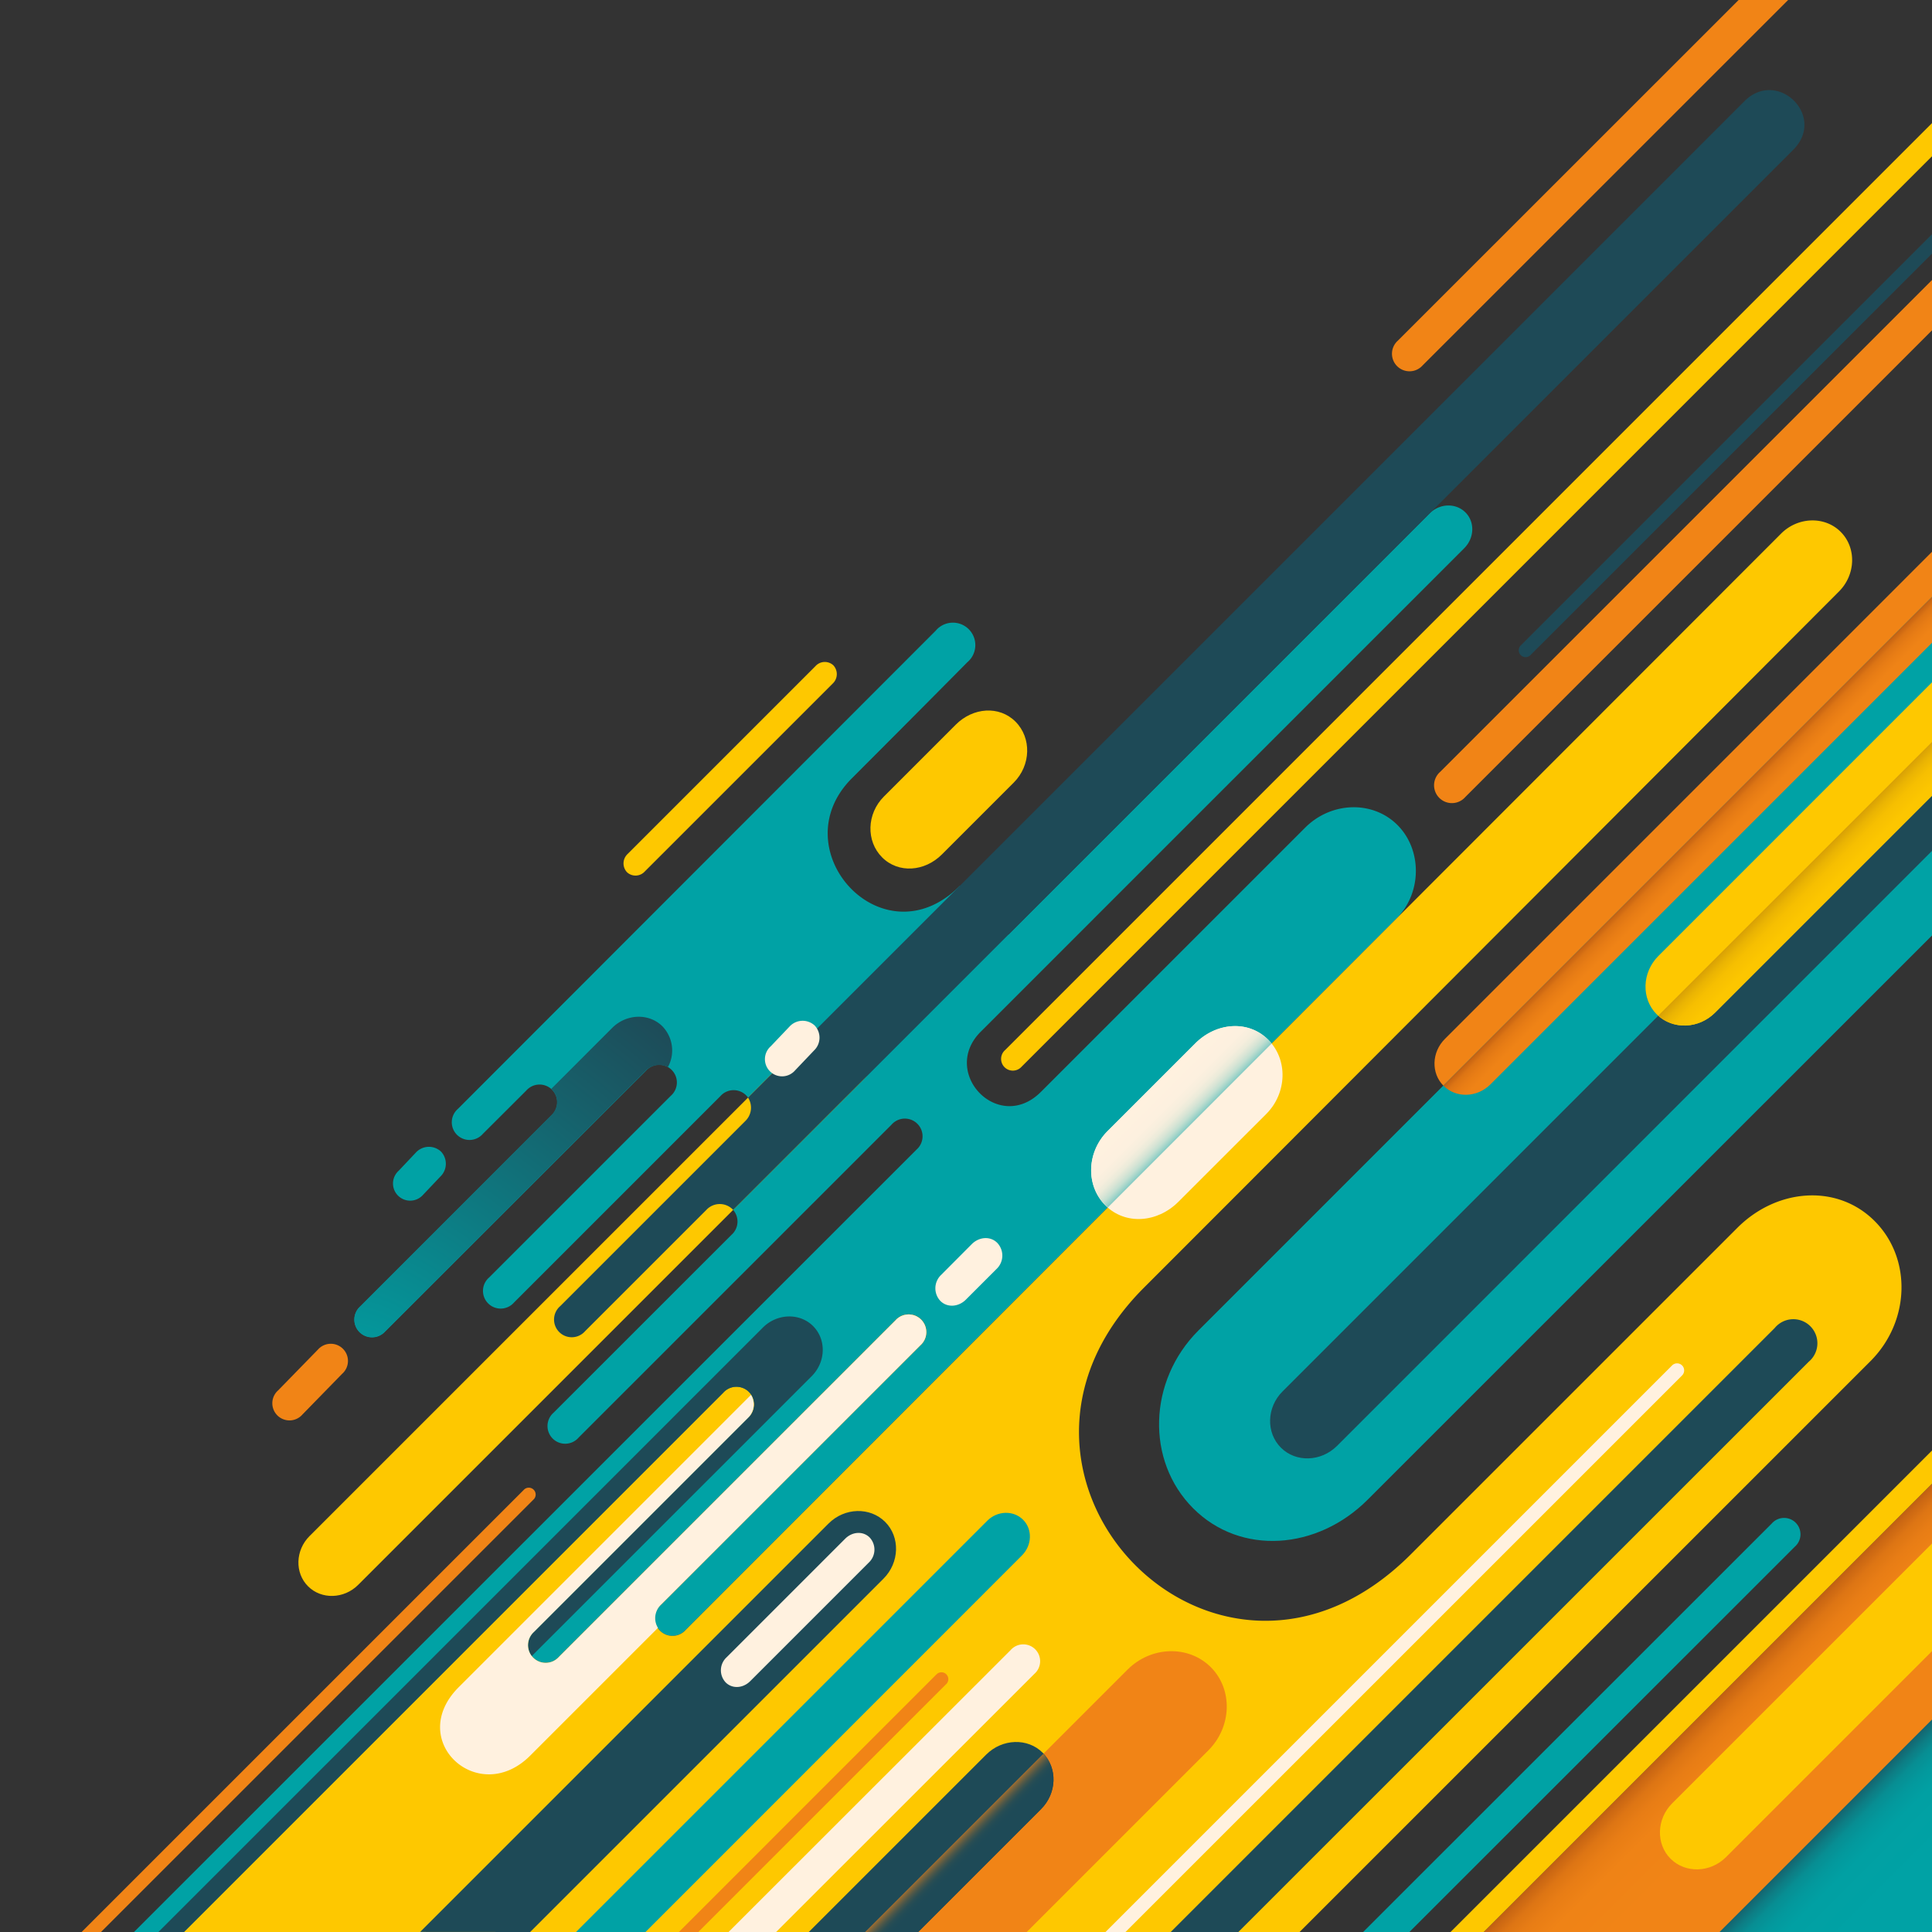 <svg xmlns="http://www.w3.org/2000/svg" xmlns:xlink="http://www.w3.org/1999/xlink" viewBox="0 0 722.83 722.83"><rect x="0" y="0" width="722.83" height="722.83" fill="#333333" stroke="none"/><defs><style>.cls-1{fill:url(#New_Gradient_Swatch_copy_73);}.cls-2{fill:url(#New_Gradient_Swatch_copy_74);}.cls-3{fill:#00a2a5;}.cls-4{fill:#fec800;}.cls-5{fill:#f18416;}.cls-6{fill:#1e4a57;}.cls-7{fill:url(#New_Gradient_Swatch_copy_68);}.cls-8{fill:#fff1df;}.cls-9{fill:url(#New_Gradient_Swatch_copy_72);}.cls-10{fill:url(#New_Gradient_Swatch_copy_69);}.cls-11{fill:url(#New_Gradient_Swatch_copy_70);}.cls-12{fill:url(#New_Gradient_Swatch_copy_71);}</style><linearGradient id="New_Gradient_Swatch_copy_73" x1="708.95" y1="708.95" x2="622.1" y2="622.1" gradientUnits="userSpaceOnUse"><stop offset="0.51" stop-color="#f18416"/><stop offset="0.66" stop-color="#ef8316"/><stop offset="0.72" stop-color="#e87d15"/><stop offset="0.76" stop-color="#dd7514"/><stop offset="0.79" stop-color="#cc6813"/><stop offset="0.82" stop-color="#b65712"/><stop offset="0.84" stop-color="#9b4310"/><stop offset="0.87" stop-color="#7b2b0d"/><stop offset="0.87" stop-color="#77280d"/></linearGradient><linearGradient id="New_Gradient_Swatch_copy_74" x1="727.98" y1="727.98" x2="670.08" y2="670.08" gradientUnits="userSpaceOnUse"><stop offset="0.35" stop-color="#00a2a5"/><stop offset="0.56" stop-color="#01a0a3"/><stop offset="0.63" stop-color="#03999d"/><stop offset="0.69" stop-color="#078e93"/><stop offset="0.73" stop-color="#0d7d84"/><stop offset="0.77" stop-color="#146771"/><stop offset="0.8" stop-color="#1d4c59"/><stop offset="0.8" stop-color="#1e4a57"/></linearGradient><radialGradient id="New_Gradient_Swatch_copy_68" cx="129.92" cy="522.98" r="185.21" gradientUnits="userSpaceOnUse"><stop offset="0" stop-color="#00a2a5"/><stop offset="1" stop-color="#1e4a57"/></radialGradient><linearGradient id="New_Gradient_Swatch_copy_72" x1="368.79" y1="701.24" x2="351.37" y2="683.82" gradientUnits="userSpaceOnUse"><stop offset="0.38" stop-color="#1e4a57"/><stop offset="0.45" stop-color="#214b56"/><stop offset="0.5" stop-color="#2a4d53"/><stop offset="0.54" stop-color="#3a524e"/><stop offset="0.58" stop-color="#505848"/><stop offset="0.62" stop-color="#6d603f"/><stop offset="0.66" stop-color="#906934"/><stop offset="0.69" stop-color="#ba7527"/><stop offset="0.72" stop-color="#ea8218"/><stop offset="0.73" stop-color="#f18416"/></linearGradient><linearGradient id="New_Gradient_Swatch_copy_69" x1="450.86" y1="426.83" x2="421.65" y2="397.62" gradientUnits="userSpaceOnUse"><stop offset="0.12" stop-color="#00a2a5"/><stop offset="0.12" stop-color="#09a5a7"/><stop offset="0.15" stop-color="#37b3b2"/><stop offset="0.17" stop-color="#62c0bb"/><stop offset="0.2" stop-color="#88ccc4"/><stop offset="0.23" stop-color="#a8d6cb"/><stop offset="0.26" stop-color="#c4dfd1"/><stop offset="0.3" stop-color="#dae5d6"/><stop offset="0.34" stop-color="#ebebda"/><stop offset="0.39" stop-color="#f6eedd"/><stop offset="0.47" stop-color="#fdf0df"/><stop offset="0.67" stop-color="#fff1df"/></linearGradient><linearGradient id="New_Gradient_Swatch_copy_70" x1="663.29" y1="346.61" x2="624.67" y2="307.99" gradientUnits="userSpaceOnUse"><stop offset="0.51" stop-color="#f18416"/><stop offset="0.67" stop-color="#ef8316"/><stop offset="0.73" stop-color="#e87d15"/><stop offset="0.78" stop-color="#dd7514"/><stop offset="0.81" stop-color="#cc6813"/><stop offset="0.84" stop-color="#b65712"/><stop offset="0.87" stop-color="#9b4310"/><stop offset="0.89" stop-color="#7b2b0d"/><stop offset="0.89" stop-color="#77280d"/></linearGradient><linearGradient id="New_Gradient_Swatch_copy_71" x1="699.38" y1="356.57" x2="660.71" y2="317.9" gradientUnits="userSpaceOnUse"><stop offset="0.27" stop-color="#fec800"/><stop offset="0.51" stop-color="#fcc600"/><stop offset="0.6" stop-color="#f6bf01"/><stop offset="0.66" stop-color="#eab403"/><stop offset="0.71" stop-color="#daa306"/><stop offset="0.75" stop-color="#c58d09"/><stop offset="0.79" stop-color="#ab720d"/><stop offset="0.82" stop-color="#8d5312"/><stop offset="0.82" stop-color="#8c5212"/></linearGradient></defs><title>Abstract 5</title><g id="Abstract_5" data-name="Abstract 5"><g id="Main_composition-6" data-name="Main composition"><polygon class="cls-1" points="555.1 722.83 722.83 722.83 722.83 555.1 555.1 722.83"/><polygon class="cls-2" points="643.34 722.83 722.83 722.83 722.83 643.34 643.34 722.83"/><path class="cls-3" d="M488.3,309.66l-98.85,98.85c-15.86,15.86-37.83-7.22-22.52-22.52L547.86,205.06c3.78-3.79,4-9.8.39-13.37s-9.58-3.39-13.37.39L377.27,349.69l-18.21-18.21c-28.7,28.7-67.13-13.51-40.32-40.32,24.43-24.43,43.15-43.37,43.15-43.37A8.39,8.39,0,1,0,350.05,236L171.3,414.89a6.62,6.62,0,1,0,9.34,9.34L196.91,408a6.62,6.62,0,1,1,9.35,9.34l-71.5,71.5a6.61,6.61,0,1,0,9.34,9.33l97.53-97.53a6.62,6.62,0,1,1,9.34,9.34l-68,68a6.62,6.62,0,1,0,9.34,9.34l77.18-77.18a6.62,6.62,0,1,1,9.34,9.34l-69.3,69.3a6.62,6.62,0,1,0,9.34,9.34l45.44-45.44a6.62,6.62,0,1,1,9.34,9.34l-66.54,66.52a6.62,6.62,0,1,0,9.34,9.34l117.1-117.1a6.62,6.62,0,1,1,9.34,9.34L50.13,722.83H68.82L270.54,521.11a6.62,6.62,0,1,1,9.34,9.34L199.73,610.6a6.61,6.61,0,1,0,9.34,9.33L335,494a6.62,6.62,0,1,1,9.34,9.34l-97.11,97.1a6.62,6.62,0,1,0,9.34,9.34l265.8-266c9.78-9.79,9.68-25.91.45-35.13S498.08,299.88,488.3,309.66Z"/><path class="cls-4" d="M323.58,385.16c-5-5-13.46-4.77-18.78.55l-189,189c-5.32,5.32-5.56,13.77-.55,18.78s13.46,4.77,18.77-.55l189-189C328.34,398.62,328.59,390.17,323.58,385.16Z"/><path class="cls-4" d="M650,459.38,527.81,581.56c-72.3,72.3-170.27-29.34-99.8-99.81s260-260.44,260-260.44c6.32-6.32,6.61-16.36.66-22.32s-16-5.66-22.31.66L256.59,609.77a6.62,6.62,0,1,1-9.34-9.34l97.11-97.1A6.62,6.62,0,1,0,335,494L209.07,619.93a6.61,6.61,0,1,1-9.34-9.33l80.15-80.15a6.62,6.62,0,1,0-9.34-9.34L68.82,722.83h417.4l213.61-213.6c14.83-14.84,15.52-38.41,1.53-52.4S664.82,444.55,650,459.38Z"/><path class="cls-5" d="M128,514a6.42,6.42,0,1,0-9.06-9.06l-14.87,15.24a6.42,6.42,0,1,0,9.06,9.06Z"/><path class="cls-3" d="M165,430.85a6.63,6.63,0,0,0-9.33.28L149.18,438a6.42,6.42,0,1,0,9.06,9.07l6.47-6.83A6.64,6.64,0,0,0,165,430.85Z"/><path class="cls-6" d="M304.2,496.13c-5-5-13.46-4.76-18.77.55L59.27,722.83h9.55L270.54,521.11a6.62,6.62,0,1,1,9.34,9.34L199.73,610.6a6.89,6.89,0,0,0-.79,9L303.65,514.91C309,509.59,309.22,501.15,304.2,496.13Z"/><path class="cls-6" d="M652.65,37.86,279.86,410.65a6.93,6.93,0,0,1-1,8.75l-69.3,69.3a6.62,6.62,0,1,0,9.34,9.34l45.44-45.44a6.83,6.83,0,0,1,9.62-.28,3.73,3.73,0,0,1,.32.36L670.88,56.08C683.49,43.48,665,25.5,652.65,37.86Z"/><path class="cls-7" d="M247.85,384c-5-5-13.46-4.76-18.78.55l-22.82,22.83c.09.08.19.16.29.26a6.83,6.83,0,0,1-.28,9.62l-71.5,71.5a6.61,6.61,0,1,0,9.34,9.33l97.53-97.53a7,7,0,0,1,8.25-1.3A13,13,0,0,0,247.85,384Z"/><path class="cls-8" d="M246.16,609.05a6.94,6.94,0,0,1,1.09-8.62l97.11-97.1A6.62,6.62,0,1,0,335,494L209.07,619.93a6.61,6.61,0,1,1-9.34-9.33l80.15-80.15a6.94,6.94,0,0,0,1.11-8.59L171.62,631.24c-19.94,19.94,7.3,45,26.71,25.64Z"/><path class="cls-6" d="M198.35,722.83l132.2-132.2c6-6,6.29-15.56.63-21.22S316,564,310,570l-152.8,152.8Z"/><path class="cls-3" d="M382.35,581.94c3.79-3.79,4-9.8.4-13.37s-9.59-3.39-13.37.39L215.5,722.83h26Z"/><path class="cls-8" d="M387,626.25a6.3,6.3,0,1,0-8.89-8.89L272.58,722.83h17.79Z"/><path class="cls-3" d="M662.88,570,510,722.83h17.31L671.53,578.65a6.13,6.13,0,1,0-8.65-8.65Z"/><path class="cls-6" d="M664,496.84l-226,226h25.31L676.69,509.49A9,9,0,1,0,664,496.84Z"/><path class="cls-5" d="M421.86,624.66l-98.17,98.17h60.45l67.94-67.94c8.82-8.82,9.23-22.83.92-31.14S430.68,615.84,421.86,624.66Z"/><path class="cls-6" d="M369,656.43l-66.4,66.4h40.89l46-46c6-6,6.25-15.44.62-21.07S375,650.47,369,656.43Z"/><path class="cls-9" d="M390.39,656.13l-66.7,66.7h19.84l46-46C395.34,671,395.7,661.79,390.39,656.13Z"/><path class="cls-4" d="M722.83,577.48l-97.2,97.2c-5.87,5.87-6.15,15.21-.61,20.74s14.88,5.27,20.75-.61l77.06-77.06Z"/><path class="cls-4" d="M722.83,46.05,376,392.91a4.39,4.39,0,1,0,6.2,6.2L722.83,58.46Z"/><path class="cls-5" d="M650.48,0,523,127.44a6.56,6.56,0,1,0,9.26,9.26L669,0Z"/><path class="cls-5" d="M195.9,557.48,30.54,722.83H37.8L199.52,561.11a2.57,2.57,0,1,0-3.62-3.63Z"/><path class="cls-5" d="M350.26,626.55,254,722.83h7.26l92.65-92.65a2.57,2.57,0,1,0-3.62-3.63Z"/><path class="cls-6" d="M722.83,87.63,569.11,241.35a2.57,2.57,0,1,0,3.62,3.63L722.83,94.89Z"/><path class="cls-5" d="M722.83,104.77l-184,184a6.67,6.67,0,1,0,9.41,9.41L722.83,123.59Z"/><path class="cls-5" d="M722.83,206.44,540.59,388.69c-5,5-5.2,12.86-.52,17.54s12.58,4.45,17.54-.51L722.83,240.49Z"/><path class="cls-8" d="M625.51,510.93l-211.9,211.9h7.48L629.26,514.67a2.65,2.65,0,1,0-3.75-3.74Z"/><polygon class="cls-4" points="555.1 722.83 722.83 555.1 722.83 542.7 542.7 722.83 555.1 722.83"/><path class="cls-8" d="M304.82,383.7a6.63,6.63,0,0,0-9.33.27l-7.12,7.48a6.42,6.42,0,1,0,9.06,9.06l7.12-7.48A6.63,6.63,0,0,0,304.82,383.7Z"/><path class="cls-8" d="M325.37,575.23c-2.49-2.49-6.51-2.19-9.15.45l-44.44,44.44a6.62,6.62,0,0,0-.28,9.33c2.49,2.5,6.52,2.19,9.16-.45l44.44-44.44A6.63,6.63,0,0,0,325.37,575.23Z"/><path class="cls-4" d="M311.77,248.9a4.7,4.7,0,0,0-6.68.33l-70.3,70.3a4.83,4.83,0,0,0-.2,6.81,4.68,4.68,0,0,0,6.68-.33l70.3-70.29A4.84,4.84,0,0,0,311.77,248.9Z"/><path class="cls-8" d="M373.11,465c-2.59-2.6-6.78-2.28-9.53.47L352.1,477a6.9,6.9,0,0,0-.28,9.72c2.59,2.6,6.78,2.28,9.54-.47l11.47-11.47A6.9,6.9,0,0,0,373.11,465Z"/><path class="cls-8" d="M474.49,389c-7.42-7.43-19.4-6.53-27.27,1.35l-32.83,32.82c-7.87,7.88-8.24,20.4-.81,27.82s19.41,6.53,27.28-1.34l32.84-32.82C481.57,409,481.93,396.43,474.49,389Z"/><path class="cls-10" d="M474.49,389c-7.42-7.43-19.4-6.53-27.27,1.35l-32.83,32.82c-7.87,7.88-8.24,20.4-.81,27.82.28.29.58.53.87.79l61.32-61.36A18.85,18.85,0,0,0,474.49,389Z"/><path class="cls-4" d="M379.94,270c-6.08-6.08-15.89-5.34-22.34,1.11L330.71,298c-6.46,6.45-6.76,16.7-.67,22.78s15.9,5.35,22.35-1.1l26.89-26.89C385.73,286.34,386,276.08,379.94,270Z"/><path class="cls-3" d="M722.83,223.32,448.37,497.78c-18.84,18.84-19.72,48.78-1.95,66.55s46.42,15.62,65.26-3.23L722.83,350Z"/><path class="cls-11" d="M540.07,406.23c4.68,4.68,12.58,4.45,17.54-.51L722.83,240.49V223.32L540,406.15Z"/><path class="cls-6" d="M722.83,277.6l-243,243c-5.94,5.94-6.22,15.38-.62,21s15,5.33,21-.62L722.83,318.34Z"/><path class="cls-4" d="M722.83,255.28,620.47,357.65c-6.18,6.18-6.47,16-.64,21.85s15.66,5.55,21.85-.65l81.15-81.15Z"/><path class="cls-12" d="M641.68,378.85l81.15-81.15V277.6L620.41,380C626.3,385.29,635.69,384.85,641.68,378.85Z"/></g></g></svg>